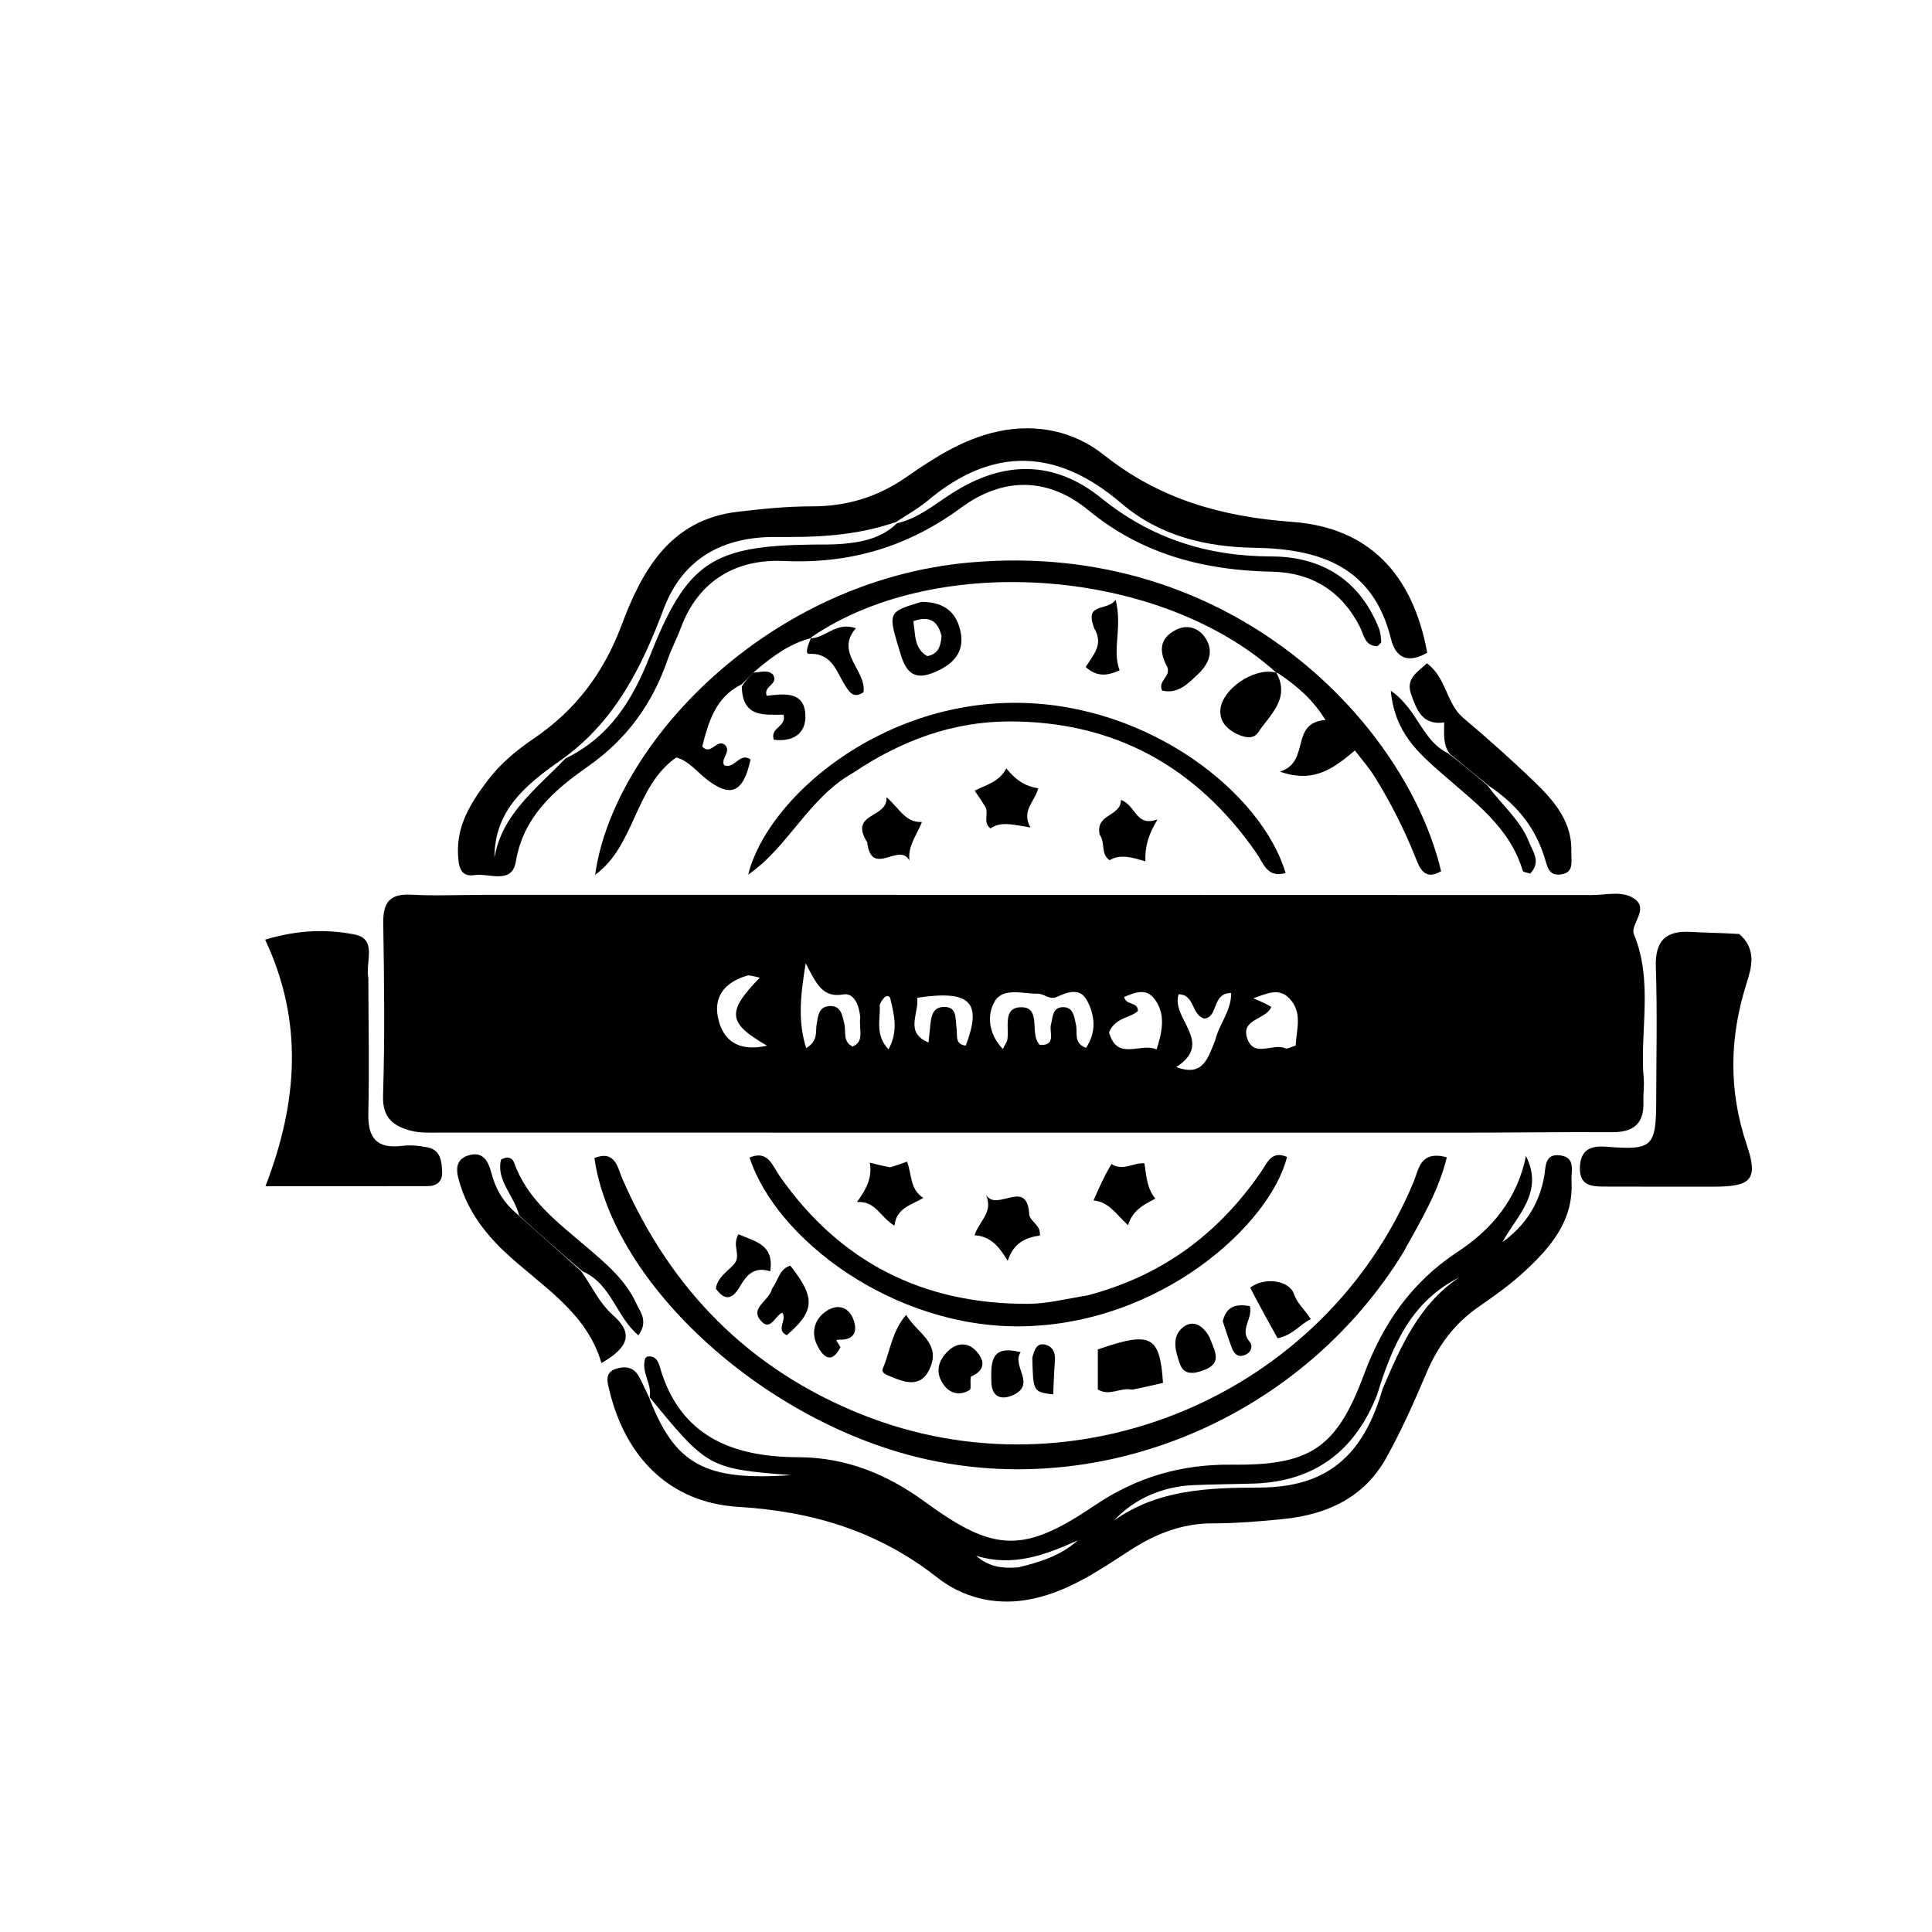 <svg version="1.1" id="Layer_1" xmlns="http://www.w3.org/2000/svg" xmlns:xlink="http://www.w3.org/1999/xlink" x="0px" y="0px"
	 width="100%" viewBox="0 0 336 336" enable-background="new 0 0 336 336" xml:space="preserve">
<path fill="#000000" opacity="1" stroke="none" 
	d="
M84.001,155.627 
	C148.616,155.629 212.73,155.629 276.844,155.658 
	C279.317,155.66 282.106,154.866 284.193,156.267 
	C286.897,158.083 283.455,160.781 284.155,162.471 
	C287.576,170.73 285.147,179.257 285.865,187.609 
	C285.979,188.928 285.759,190.273 285.812,191.602 
	C285.964,195.429 284.063,196.927 280.355,196.906 
	C271.53,196.855 262.705,196.989 253.88,196.99 
	C194.764,196.998 135.647,196.993 76.531,196.977 
	C74.871,196.977 73.145,197.071 71.565,196.67 
	C68.509,195.893 66.489,194.497 66.616,190.545 
	C66.936,180.564 66.816,170.564 66.652,160.575 
	C66.593,156.974 67.757,155.389 71.514,155.599 
	C75.498,155.821 79.505,155.636 84.001,155.627 
M180.793,181.73 
	C183.8,181.893 182.423,179.499 182.768,178.196 
	C183.107,176.917 183.024,175.268 184.704,175.165 
	C186.707,175.042 186.817,176.834 187.139,178.291 
	C187.435,179.628 186.639,181.395 188.869,182.24 
	C190.712,179.512 190.447,176.612 189.044,173.992 
	C187.835,171.737 185.695,172.497 183.783,173.383 
	C182.564,173.949 181.54,172.785 180.492,172.812 
	C177.879,172.879 174.414,171.615 172.946,174.237 
	C171.627,176.594 171.902,179.813 174.407,182.435 
	C174.81,181.615 175.13,181.218 175.197,180.782 
	C175.527,178.651 174.342,175.226 177.567,175.172 
	C180.729,175.119 179.516,178.743 180.239,180.746 
	C180.295,180.902 180.334,181.064 180.793,181.73 
M149.604,176.908 
	C149.435,174.941 148.588,172.605 146.663,172.943 
	C143.087,173.571 142.038,171.193 140.115,167.533 
	C139.166,173.421 138.76,177.667 140.205,182.289 
	C142.322,180.995 141.8,179.505 142.009,178.278 
	C142.263,176.783 142.301,175.06 144.288,174.965 
	C146.284,174.87 146.473,176.587 146.841,178.054 
	C147.179,179.4 146.484,181.145 148.302,182.013 
	C150.402,181.049 149.34,179.142 149.604,176.908 
M221.086,175.112 
	C220.219,177.387 215.633,177.158 216.949,180.702 
	C218.175,184.006 221.419,181.331 223.545,182.318 
	C223.874,182.471 224.451,182.091 225.348,181.833 
	C225.446,179.041 226.624,176.05 224.171,173.574 
	C222.446,171.833 220.564,172.678 217.97,173.617 
	C219.453,174.245 220.058,174.501 221.086,175.112 
M192.872,179.528 
	C194.283,184.665 198.333,181.236 201.144,182.518 
	C202.217,179.204 202.729,176.252 200.732,173.674 
	C199.25,171.761 197.295,172.66 195.504,173.383 
	C195.843,174.946 197.938,174.141 197.892,175.832 
	C196.46,177.112 194.016,176.904 192.872,179.528 
M211.35,180.886 
	C211.985,178.137 214.158,175.829 214.113,172.699 
	C210.706,172.689 211.94,176.912 209.428,177.146 
	C207.143,176.456 207.816,172.944 204.975,172.916 
	C203.597,177.183 211.267,181.269 204.567,185.575 
	C209.142,187.287 210.006,184.262 211.35,180.886 
M161.477,181.305 
	C161.565,180.484 161.658,179.664 161.743,178.842 
	C161.914,177.183 161.947,175.17 164.129,175.116 
	C166.543,175.055 166.103,177.238 166.359,178.799 
	C166.55,179.965 165.958,181.599 167.955,181.848 
	C170.845,174.251 168.787,172.142 159.508,173.523 
	C159.881,176.31 157.248,179.539 161.477,181.305 
M130.109,169.622 
	C125.981,170.787 123.819,173.447 125.043,177.696 
	C126.175,181.63 129.219,182.794 133.407,181.861 
	C126.515,177.901 126.346,175.99 132.129,170.034 
	C131.632,169.896 131.161,169.764 130.109,169.622 
M152.993,174.771 
	C153.164,177.218 152.094,179.905 154.517,182.498 
	C156.292,179.316 155.477,176.441 154.852,173.722 
	C154.629,172.753 153.555,173.264 152.993,174.771 
z"/>
<path fill="#000000" opacity="1" stroke="none" 
	d="
M112.985,243.004 
	C113.438,240.666 111.428,238.606 112.224,236.235 
	C112.268,236.105 112.458,236.025 112.583,235.917 
	C113.862,235.734 114.436,236.598 114.711,237.575 
	C118.166,249.837 127.43,253.391 138.813,253.428 
	C147.186,253.454 154.299,256.391 160.97,261.267 
	C172.904,269.989 178.032,270.175 190.347,261.836 
	C197.691,256.863 205.444,254.63 214.274,254.726 
	C227.852,254.873 232.447,251.855 237.192,239.099 
	C240.515,230.165 245.506,222.97 253.498,217.711 
	C259.464,213.786 263.879,208.531 265.384,201.041 
	C268.564,207.386 263.83,211.388 261.288,216.016 
	C265.278,213.161 267.671,209.402 268.546,204.661 
	C268.857,202.972 268.554,200.551 271.378,200.942 
	C274.115,201.32 273.203,203.709 273.304,205.356 
	C273.723,212.229 269.699,216.917 265.092,221.158 
	C262.651,223.405 259.922,225.367 257.182,227.253 
	C252.915,230.189 250.062,234.096 248.053,238.838 
	C245.929,243.855 243.701,248.864 241.046,253.612 
	C237.238,260.423 230.823,263.386 223.323,264.164 
	C219.189,264.593 215.024,264.927 210.873,264.93 
	C205.476,264.933 200.87,266.797 196.422,269.688 
	C190.853,273.306 185.286,277.126 178.542,278.248 
	C172.845,279.197 167.378,277.795 162.962,274.325 
	C152.756,266.307 141.36,262.85 128.434,262.068 
	C116.478,261.345 108.778,253.448 105.983,241.83 
	C105.63,240.363 105.105,238.732 107.108,238.062 
	C108.607,237.561 110.13,237.694 111.046,239.274 
	C111.629,240.28 112.086,241.359 112.89,243.044 
	C117.392,254.787 122.697,257.584 137.583,256.544 
	C123.332,255.435 123.026,255.266 112.985,243.004 
M239.527,242.486 
	C235.698,252.318 228.65,257.689 217.976,258.015 
	C214.489,258.121 210.998,258.13 207.513,258.286 
	C202.113,258.528 197.22,260.686 193.742,264.435 
	C201.405,259.013 210.151,258.74 219.03,258.708 
	C230.602,258.666 237.065,253.379 240.468,241.496 
	C243.628,234.205 246.72,226.868 253.787,222.151 
	C245.523,226.322 242.188,233.776 239.527,242.486 
M177.118,272.58 
	C180.857,271.68 184.487,270.543 187.455,267.886 
	C181.817,270.418 176.168,272.576 169.761,270.556 
	C171.794,272.352 173.979,272.847 177.118,272.58 
z"/>
<path fill="#000000" opacity="1" stroke="none" 
	d="
M156.001,91.001 
	C159.693,90.167 162.53,87.726 165.597,85.768 
	C174.483,80.096 183.282,79.965 191.537,86.632 
	C200.238,93.661 209.97,96.746 221.088,96.773 
	C229.79,96.793 236.433,100.79 239.796,109.236 
	C240.09,109.974 240.16,110.82 240.217,111.623 
	C240.233,111.842 239.826,112.092 239.561,112.385 
	C237.345,112.379 237.18,110.358 236.495,109.01 
	C233.309,102.737 228.054,99.566 221.237,99.429 
	C209.414,99.193 198.66,96.438 189.283,88.729 
	C182.262,82.956 174.446,82.928 167.159,88.286 
	C157.903,95.09 147.87,98.094 136.32,97.563 
	C128.069,97.185 121.485,100.903 118.386,109.237 
	C117.69,111.107 116.741,112.887 116.091,114.771 
	C113.46,122.407 109.002,128.555 102.311,133.252 
	C96.424,137.385 91.037,141.949 89.707,149.865 
	C89.03,153.896 85.008,151.8 82.503,152.195 
	C79.977,152.595 79.749,150.529 79.653,148.553 
	C79.41,143.527 81.901,139.601 84.72,135.842 
	C86.938,132.886 89.779,130.511 92.813,128.453 
	C100.082,123.521 104.98,117.059 108.105,108.708 
	C111.64,99.259 116.53,90.404 128.225,89.013 
	C132.513,88.503 136.842,88.058 141.151,88.064 
	C147.2,88.072 152.551,86.487 157.545,83.023 
	C162.466,79.61 167.565,76.312 173.547,75.037 
	C180.27,73.604 186.759,74.964 192.014,79.142 
	C201.683,86.827 212.531,89.878 224.709,90.76 
	C238.049,91.728 245.688,99.819 248.213,113.504 
	C245.147,115.317 242.792,114.684 241.917,111.14 
	C238.809,98.552 229.628,95.453 218.185,95.266 
	C209.714,95.128 201.661,93.223 194.989,87.513 
	C183.876,78.003 172.694,77.529 161.327,87.077 
	C159.808,88.353 158.053,89.348 155.83,90.788 
	C148.669,93.247 141.876,93.447 135.033,93.386 
	C125.828,93.303 118.773,97.018 115.428,105.885 
	C111.616,115.988 107.008,125.427 97.676,132.106 
	C91.445,136.44 85.963,140.954 85.991,149.189 
	C87.291,141.555 93.268,137.217 98.334,131.909 
	C106.173,128.092 110.07,121.585 113.039,114.062 
	C119.476,97.755 123.886,94.907 141.433,94.706 
	C143.098,94.687 144.769,94.732 146.424,94.595 
	C149.942,94.303 153.334,93.598 156.001,91.001 
z"/>
<path fill="#000000" opacity="1" stroke="none" 
	d="
M141.044,110.974 
	C137.452,111.91 134.51,113.979 131.261,116.759 
	C130.19,117.809 129.58,118.416 128.969,119.024 
	C124.491,121.207 123.246,125.445 122.129,129.816 
	C123.556,131.503 124.651,128.455 126.026,129.507 
	C127.337,130.69 125.206,131.946 125.971,133.112 
	C127.809,133.76 128.656,130.76 130.532,132.079 
	C129.272,137.871 127.101,138.816 122.849,135.499 
	C121.171,134.19 119.838,132.366 117.62,131.728 
	C110.382,136.762 110.488,147.062 103.499,152.151 
	C106.686,129.347 133.564,100.927 168.669,97.823 
	C214.601,93.761 244.706,126.324 250.626,151.525 
	C247.668,153.212 246.893,150.95 246.094,148.947 
	C244.176,144.14 241.824,139.552 239.115,135.154 
	C238.168,133.619 236.95,132.25 235.638,130.52 
	C232.069,133.485 228.638,136.323 222.589,134.193 
	C227.988,132.553 224.22,125.69 230.518,125.217 
	C228.275,121.591 225.547,119.287 222.295,117.097 
	C221.992,117.004 222.026,117.04 222.026,117.04 
	C202.047,98.915 163.262,95.767 141.205,110.748 
	C141.009,111.001 141.044,110.974 141.044,110.974 
z"/>
<path fill="#000000" opacity="1" stroke="none" 
	d="
M243.996,217.898 
	C226.689,246.013 193.073,260.62 161.645,253.91 
	C133.573,247.916 106.607,223.7 103.374,201.392 
	C107.038,199.964 107.391,203.071 108.281,205.108 
	C116.671,224.321 130.353,238.197 149.875,246 
	C187.209,260.923 230.394,242.637 245.848,205.543 
	C246.749,203.382 246.946,200.007 251.621,201.271 
	C250.127,207.367 247.017,212.419 243.996,217.898 
z"/>
<path fill="#000000" opacity="1" stroke="none" 
	d="
M302.481,162.437 
	C305.567,165.103 304.604,168.302 303.77,170.934 
	C300.763,180.416 300.579,189.62 303.807,199.181 
	C305.852,205.238 304.479,206.368 297.969,206.38 
	C291.653,206.392 285.337,206.365 279.021,206.361 
	C276.702,206.359 274.646,206.175 274.768,202.971 
	C274.893,199.683 276.938,199.23 279.528,199.439 
	C287.3,200.068 288.016,199.429 288.036,191.58 
	C288.056,183.786 288.234,175.985 287.972,168.2 
	C287.818,163.614 289.677,161.803 294.087,162.072 
	C296.737,162.233 299.396,162.23 302.481,162.437 
z"/>
<path fill="#000000" opacity="1" stroke="none" 
	d="
M64.062,170.135 
	C64.077,178.278 64.242,185.941 64.058,193.595 
	C63.955,197.886 65.48,199.823 69.899,199.281 
	C71.355,199.103 72.904,199.251 74.353,199.541 
	C76.662,200.002 76.821,201.993 76.896,203.84 
	C76.963,205.477 75.937,206.279 74.383,206.283 
	C65.437,206.307 56.49,206.295 46.171,206.295 
	C51.811,191.65 52.798,177.656 46.111,163.417 
	C51.824,161.706 56.797,161.573 61.613,162.507 
	C65.689,163.298 63.513,167.145 64.062,170.135 
z"/>
<path fill="#000000" opacity="1" stroke="none" 
	d="
M189.155,225.282 
	C202.191,221.84 211.951,214.51 219.306,203.814 
	C220.378,202.254 221.133,200.022 223.831,201.209 
	C220.872,213.023 201.777,230.37 177.545,230.665 
	C155.337,230.935 134.95,215.488 130.362,201.312 
	C133.572,199.963 134.304,202.676 135.535,204.446 
	C146.045,219.553 160.61,226.855 178.892,226.751 
	C182.184,226.733 185.471,225.872 189.155,225.282 
z"/>
<path fill="#000000" opacity="1" stroke="none" 
	d="
M148.401,134.384 
	C140.585,138.773 137.099,147.336 130.119,152.106 
	C133.374,138.973 152.84,121.943 177.151,122.231 
	C199.969,122.502 219.44,137.937 223.582,151.826 
	C220.363,152.78 219.683,150.04 218.49,148.324 
	C208.034,133.3 193.701,125.395 175.382,125.47 
	C165.692,125.51 156.773,128.765 148.401,134.384 
z"/>
<path fill="#000000" opacity="1" stroke="none" 
	d="
M101.011,221.009 
	C102.915,223.569 104.06,226.476 106.673,228.784 
	C110.185,231.886 109.325,234.332 104.604,237.05 
	C101.926,227.949 93.914,223.546 87.618,217.563 
	C84.198,214.313 81.44,210.554 80.037,206.034 
	C79.502,204.307 78.723,201.824 81.403,200.955 
	C83.877,200.153 84.883,201.773 85.475,204.03 
	C86.153,206.613 87.371,208.994 90.003,211.196 
	C93.995,214.763 97.503,217.886 101.011,221.009 
z"/>
<path fill="#000000" opacity="1" stroke="none" 
	d="
M252.164,131.128 
	C250.939,129.598 251.157,127.75 251.16,125.643 
	C247.337,126.175 246.37,123.437 245.406,120.719 
	C244.443,118.005 246.474,116.923 248.156,115.36 
	C251.574,117.854 251.497,122.349 254.49,124.866 
	C258.81,128.5 263.032,132.268 267.087,136.195 
	C270.458,139.459 273.462,143.091 273.281,148.228 
	C273.227,149.755 273.856,151.838 271.333,152.087 
	C269.292,152.289 269.093,150.655 268.635,149.185 
	C267.047,144.085 263.991,140.051 259.011,136.727 
	C256.388,134.61 254.276,132.869 252.164,131.128 
z"/>
<path fill="#000000" opacity="1" stroke="none" 
	d="
M101.332,221.11 
	C97.503,217.886 93.995,214.763 90.293,211.394 
	C89.409,207.877 86.239,205.294 87.141,201.665 
	C88.368,200.967 89.137,201.431 89.419,202.223 
	C91.71,208.661 96.95,212.539 101.846,216.727 
	C105.246,219.634 108.739,222.491 110.656,226.678 
	C111.358,228.21 112.798,229.767 111.029,232.223 
	C107.178,229.058 106.37,223.318 101.332,221.11 
z"/>
<path fill="#000000" opacity="1" stroke="none" 
	d="
M251.832,131.001 
	C254.276,132.869 256.388,134.61 258.688,136.594 
	C261.219,140.034 264.405,142.62 265.913,146.418 
	C266.604,148.158 268.055,149.917 266.114,151.927 
	C265.656,151.769 264.908,151.711 264.832,151.455 
	C262.555,143.797 256.351,139.453 250.774,134.538 
	C246.752,130.993 242.551,127.461 241.875,120.116 
	C246.617,123.429 247.3,128.838 251.832,131.001 
z"/>
<path fill="#000000" opacity="1" stroke="none" 
	d="
M221.973,116.988 
	C224.463,121.518 220.826,124.332 218.771,127.43 
	C217.904,128.738 216.024,128.184 214.64,127.402 
	C213.078,126.52 212.088,125.228 212.246,123.373 
	C212.536,119.952 217.859,116.144 221.68,116.92 
	C222.026,117.04 221.992,117.004 221.973,116.988 
z"/>
<path fill="#000000" opacity="1" stroke="none" 
	d="
M196.894,241.688 
	C194.783,241.222 193.068,242.894 190.927,241.657 
	C190.927,239.478 190.927,237.089 190.927,234.683 
	C200.17,231.483 201.713,232.249 202.263,240.501 
	C200.605,240.889 198.915,241.284 196.894,241.688 
z"/>
<path fill="#000000" opacity="1" stroke="none" 
	d="
M160.244,104.678 
	C164.361,104.65 166.529,106.666 167.114,110.209 
	C167.658,113.504 165.747,115.446 162.905,116.746 
	C159.683,118.22 157.807,117.666 156.674,113.925 
	C154.403,106.432 154.226,106.486 160.244,104.678 
M163.744,110.613 
	C163.134,108.129 161.802,106.994 158.835,108.03 
	C159.244,110.419 158.926,112.774 161.276,114.11 
	C162.958,113.774 163.599,112.732 163.744,110.613 
z"/>
<path fill="#000000" opacity="1" stroke="none" 
	d="
M179.009,211.396 
	C179.536,212.736 181.029,213.134 180.843,214.876 
	C178.519,215.205 176.301,216.044 175.25,219.282 
	C173.68,216.61 172.122,214.98 169.494,214.83 
	C170.236,212.376 172.834,210.865 171.467,207.793 
	C173.38,210.931 178.73,204.609 179.009,211.396 
z"/>
<path fill="#000000" opacity="1" stroke="none" 
	d="
M203.046,116.073 
	C201.457,113.199 201.691,110.985 204.488,109.553 
	C206.321,108.614 208.18,109.054 209.395,110.626 
	C211.265,113.049 210.3,115.397 208.372,117.227 
	C206.656,118.856 204.867,120.769 202.094,120.092 
	C201.358,118.346 203.555,117.787 203.046,116.073 
z"/>
<path fill="#000000" opacity="1" stroke="none" 
	d="
M155.453,239.618 
	C154.401,239.157 153.147,238.9 153.549,237.965 
	C154.817,235.012 155.084,231.595 157.595,228.666 
	C159.471,231.874 163.787,233.537 161.658,238.118 
	C160.375,240.878 158.171,240.766 155.453,239.618 
z"/>
<path fill="#000000" opacity="1" stroke="none" 
	d="
M150.813,146.473 
	C147.527,141.278 154.515,142.351 154.162,138.637 
	C156.486,140.629 157.413,143.079 160.339,142.957 
	C159.398,145.327 157.886,147.043 158.153,149.657 
	C156.449,146.358 151.559,152.75 150.813,146.473 
z"/>
<path fill="#000000" opacity="1" stroke="none" 
	d="
M193.303,202.443 
	C195.377,203.731 197.084,202.159 199.029,202.317 
	C199.378,204.413 199.398,206.582 200.927,208.466 
	C198.862,209.528 196.979,210.485 196.185,213.078 
	C194.044,211.119 192.851,209.017 190.173,208.775 
	C191.216,206.406 192.099,204.402 193.303,202.443 
z"/>
<path fill="#000000" opacity="1" stroke="none" 
	d="
M191.243,145.152 
	C190.474,141.459 194.955,142.056 194.95,139.118 
	C197.609,140.067 197.448,143.856 201.313,142.518 
	C199.612,145.314 199.125,147.342 199.192,149.799 
	C196.91,149.117 194.87,148.475 192.965,149.6 
	C191.36,148.446 192.295,146.629 191.243,145.152 
z"/>
<path fill="#000000" opacity="1" stroke="none" 
	d="
M154.848,203.005 
	C155.896,202.693 156.656,202.418 157.736,202.027 
	C158.615,204.172 158.149,206.738 160.576,208.339 
	C158.285,209.652 155.868,210.148 155.566,213.173 
	C153.003,211.624 152.314,208.833 149.041,209.051 
	C150.733,206.724 151.717,204.762 151.269,202.206 
	C152.68,202.564 153.62,202.802 154.848,203.005 
z"/>
<path fill="#000000" opacity="1" stroke="none" 
	d="
M171.419,140.411 
	C170.763,139.333 170.217,138.539 169.506,137.504 
	C171.532,136.455 173.732,136.048 175.016,133.634 
	C176.558,135.547 178.224,136.774 180.578,137.085 
	C179.9,139.49 177.589,141.042 179.209,143.909 
	C176.219,143.442 174.104,142.775 172.261,144.079 
	C170.913,143.012 171.938,141.728 171.419,140.411 
z"/>
<path fill="#000000" opacity="1" stroke="none" 
	d="
M134.276,224.111 
	C135.418,222.552 135.559,220.61 137.467,220.132 
	C141.855,225.715 141.728,227.992 136.829,232.211 
	C134.816,231.284 136.965,229.503 136.05,228.295 
	C134.794,228.815 134.046,231.438 132.487,229.866 
	C130.161,227.52 133.756,226.325 134.276,224.111 
z"/>
<path fill="#000000" opacity="1" stroke="none" 
	d="
M217.425,223.944 
	C219.916,222.021 224.237,222.665 225.038,225.044 
	C225.598,226.709 226.888,227.724 227.968,229.412 
	C225.982,230.394 224.786,232.236 222.183,232.734 
	C220.636,229.948 219.06,227.111 217.425,223.944 
z"/>
<path fill="#000000" opacity="1" stroke="none" 
	d="
M129.013,119.408 
	C129.58,118.416 130.19,117.809 131.04,116.975 
	C132.38,116.911 133.625,116.413 134.485,117.39 
	C135.408,119.052 132.688,119.306 133.342,121.003 
	C136.264,120.695 139.898,120.084 140.068,124.387 
	C140.197,127.656 137.811,129.062 134.574,128.648 
	C133.883,126.479 136.794,126.477 136.281,124.305 
	C133.172,124.231 129.1,125.002 129.013,119.408 
z"/>
<path fill="#000000" opacity="1" stroke="none" 
	d="
M140.994,111.016 
	C143.562,110.949 145.455,108.067 148.848,109.257 
	C145.143,113.507 150.713,116.579 150.18,120.377 
	C148.51,121.516 147.809,120.448 147.164,119.504 
	C145.492,117.053 144.892,113.535 140.701,113.715 
	C139.996,113.745 140.466,112.312 140.913,111.271 
	C141.044,110.974 141.009,111.001 140.994,111.016 
z"/>
<path fill="#000000" opacity="1" stroke="none" 
	d="
M133.95,221.096 
	C130.995,220.166 129.739,221.942 128.619,223.834 
	C127.39,225.91 126.118,226.344 124.494,224.109 
	C124.768,222.175 126.459,221.163 127.607,219.915 
	C129.059,218.337 127.194,216.733 128.429,214.655 
	C131.319,215.93 134.684,216.405 133.95,221.096 
z"/>
<path fill="#000000" opacity="1" stroke="none" 
	d="
M190.31,109.305 
	C188.526,104.659 192.422,106.424 194.028,104.326 
	C195.244,109.259 193.349,112.979 194.718,116.572 
	C192.482,117.606 190.689,117.696 188.815,116.003 
	C190.025,114.003 192.027,112.14 190.31,109.305 
z"/>
<path fill="#000000" opacity="1" stroke="none" 
	d="
M168.856,239.404 
	C168.661,240.294 168.968,241.54 168.634,241.746 
	C167.072,242.707 165.385,242.454 164.249,241.004 
	C162.539,238.82 163.085,236.621 164.974,234.872 
	C166.49,233.468 168.397,233.429 169.802,234.995 
	C171.166,236.515 171.547,238.242 168.856,239.404 
z"/>
<path fill="#000000" opacity="1" stroke="none" 
	d="
M210.39,232.644 
	C211.216,234.951 212.677,237.011 209.438,238.256 
	C207.694,238.926 205.927,239.216 205.22,237.248 
	C204.523,235.306 203.721,232.801 205.396,231.141 
	C207.128,229.426 209.06,230.139 210.39,232.644 
z"/>
<path fill="#000000" opacity="1" stroke="none" 
	d="
M146.167,234.3 
	C144.407,237.759 142.812,235.383 142.087,233.897 
	C140.972,231.614 141.707,229.19 143.981,227.848 
	C145.832,226.756 147.65,227.385 148.42,229.487 
	C149.217,231.66 148.488,233.072 145.904,232.99 
	C145.745,232.985 145.585,233.036 145.425,233.061 
	C145.628,233.401 145.831,233.74 146.167,234.3 
z"/>
<path fill="#000000" opacity="1" stroke="none" 
	d="
M172.407,240.229 
	C172.331,236.794 172.348,233.857 177.508,235.161 
	C175.827,237.588 180.389,240.79 176.076,242.67 
	C174.314,243.438 172.437,243.16 172.407,240.229 
z"/>
<path fill="#000000" opacity="1" stroke="none" 
	d="
M179.532,236.111 
	C179.918,234.634 180.385,233.425 181.901,233.882 
	C183.15,234.257 183.57,235.332 183.462,236.662 
	C183.305,238.606 183.26,240.558 183.167,242.512 
	C179.678,242.063 179.678,242.063 179.532,236.111 
z"/>
<path fill="#000000" opacity="1" stroke="none" 
	d="
M212.653,229.782 
	C213.328,227.044 215.07,226.768 217.359,227.142 
	C217.958,229.274 215.511,231.243 217.295,233.308 
	C218.003,234.127 217.589,235.256 216.424,235.682 
	C215.201,236.129 214.576,235.352 214.202,234.34 
	C213.687,232.945 213.226,231.531 212.653,229.782 
z"/>
</svg>